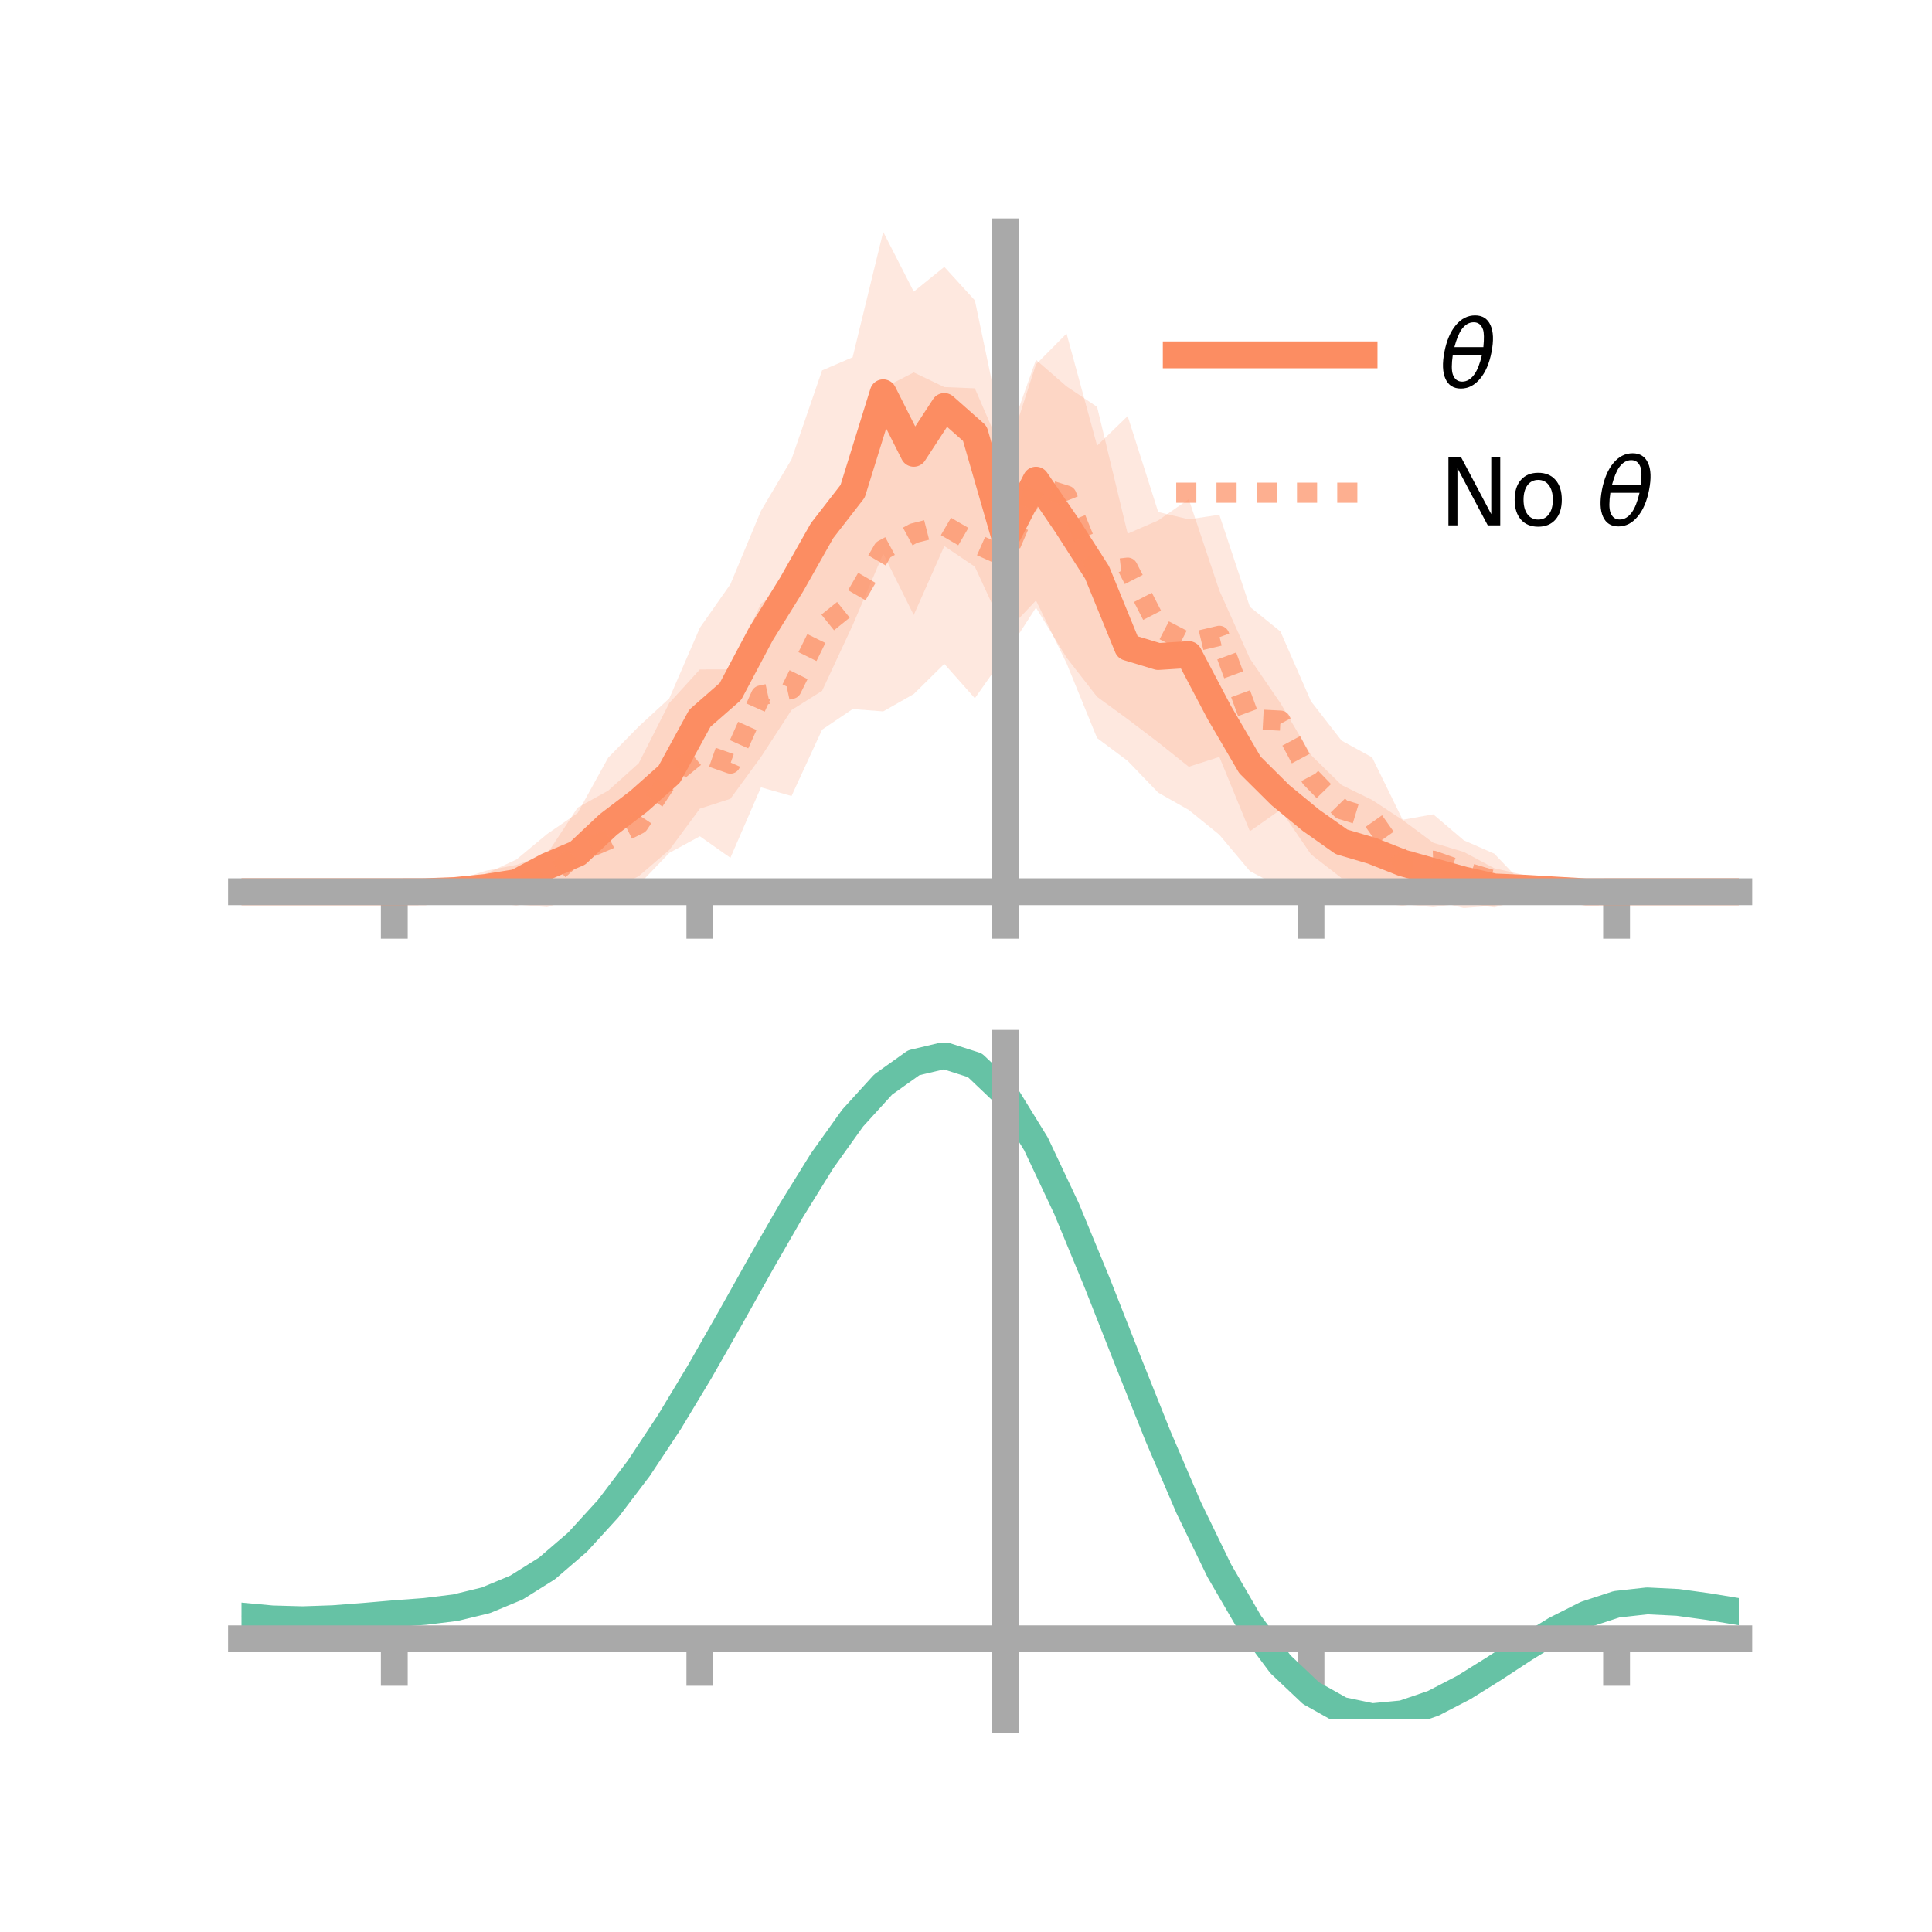 <?xml version="1.0" encoding="utf-8" standalone="no"?>
<!DOCTYPE svg PUBLIC "-//W3C//DTD SVG 1.1//EN"
  "http://www.w3.org/Graphics/SVG/1.1/DTD/svg11.dtd">
<!-- Created with matplotlib (https://matplotlib.org/) -->
<svg height="144pt" version="1.1" viewBox="0 0 144 144" width="144pt" xmlns="http://www.w3.org/2000/svg" xmlns:xlink="http://www.w3.org/1999/xlink">
 <defs>
  <style type="text/css">*{stroke-linecap:butt;stroke-linejoin:round;}</style>
 </defs>
 <g id="figure_1">
  <g id="patch_1">
   <path d="M 0 144 
L 144 144 
L 144 0 
L 0 0 
z
" style="fill:none;"/>
  </g>
  <g id="axes_1">
   <g id="patch_2">
    <path d="M 18 67.68 
L 129.6 67.68 
L 129.6 17.28 
L 18 17.28 
z
" style="fill:none;"/>
   </g>
   <g id="PolyCollection_1">
    <path clip-path="url(#pc01d679d68)" d="M 18 66.464 
L 18 66.464 
L 20.278 66.464 
L 22.555 66.464 
L 24.833 66.464 
L 27.11 66.464 
L 29.388 66.464 
L 31.665 66.417 
L 33.943 65.839 
L 36.22 65.122 
L 38.498 64.059 
L 40.776 62.166 
L 43.053 60.597 
L 45.331 56.471 
L 47.608 54.148 
L 49.886 52.049 
L 52.163 46.794 
L 54.441 43.541 
L 56.718 38.075 
L 58.996 34.235 
L 61.273 27.609 
L 63.551 26.629 
L 65.829 17.28 
L 68.106 21.737 
L 70.384 19.893 
L 72.661 22.389 
L 74.939 33.244 
L 77.216 26.819 
L 79.494 28.8 
L 81.771 30.327 
L 84.049 39.777 
L 86.327 38.786 
L 88.604 37.206 
L 90.882 44.01 
L 93.159 49.087 
L 95.437 52.408 
L 97.714 56.277 
L 99.992 58.512 
L 102.269 59.622 
L 104.547 61.12 
L 106.824 62.814 
L 109.102 63.5 
L 111.38 64.718 
L 113.657 65.233 
L 115.935 65.604 
L 118.212 66.44 
L 120.49 66.464 
L 122.767 66.464 
L 125.045 66.464 
L 127.322 66.464 
L 129.6 66.464 
L 129.6 66.464 
L 129.6 66.464 
L 127.322 66.464 
L 125.045 66.464 
L 122.767 66.464 
L 120.49 66.464 
L 118.212 66.499 
L 115.935 67.072 
L 113.657 67.176 
L 111.38 67.497 
L 109.102 67.68 
L 106.824 67.102 
L 104.547 67.52 
L 102.269 67.215 
L 99.992 66.984 
L 97.714 66.006 
L 95.437 66.132 
L 93.159 64.929 
L 90.882 62.217 
L 88.604 60.37 
L 86.327 59.081 
L 84.049 56.712 
L 81.771 55.01 
L 79.494 49.431 
L 77.216 44.754 
L 74.939 47.17 
L 72.661 42.238 
L 70.384 40.698 
L 68.106 45.839 
L 65.829 41.269 
L 63.551 46.602 
L 61.273 51.493 
L 58.996 52.923 
L 56.718 56.421 
L 54.441 59.537 
L 52.163 60.274 
L 49.886 63.355 
L 47.608 65.303 
L 45.331 66.453 
L 43.053 66.605 
L 40.776 66.96 
L 38.498 67.505 
L 36.22 67.171 
L 33.943 66.905 
L 31.665 66.498 
L 29.388 66.464 
L 27.11 66.464 
L 24.833 66.464 
L 22.555 66.464 
L 20.278 66.464 
L 18 66.464 
z
" style="fill:#fc8d62;fill-opacity:0.2;"/>
   </g>
   <g id="PolyCollection_2">
    <path clip-path="url(#pc01d679d68)" d="M 18 66.464 
L 18 66.464 
L 20.278 66.464 
L 22.555 66.464 
L 24.833 66.464 
L 27.11 66.464 
L 29.388 66.464 
L 31.665 66.325 
L 33.943 65.628 
L 36.22 64.901 
L 38.498 64.465 
L 40.776 63.644 
L 43.053 60.194 
L 45.331 58.931 
L 47.608 56.886 
L 49.886 52.395 
L 52.163 49.896 
L 54.441 49.891 
L 56.718 44.989 
L 58.996 43.353 
L 61.273 39.075 
L 63.551 36.944 
L 65.829 28.926 
L 68.106 27.759 
L 70.384 28.851 
L 72.661 28.945 
L 74.939 34.214 
L 77.216 27.159 
L 79.494 24.863 
L 81.771 33.217 
L 84.049 31.014 
L 86.327 38.162 
L 88.604 38.706 
L 90.882 38.365 
L 93.159 45.228 
L 95.437 47.068 
L 97.714 52.271 
L 99.992 55.2 
L 102.269 56.45 
L 104.547 61.103 
L 106.824 60.693 
L 109.102 62.631 
L 111.38 63.632 
L 113.657 66.025 
L 115.935 65.744 
L 118.212 66.418 
L 120.49 66.464 
L 122.767 66.464 
L 125.045 66.464 
L 127.322 66.464 
L 129.6 66.464 
L 129.6 66.464 
L 129.6 66.464 
L 127.322 66.464 
L 125.045 66.464 
L 122.767 66.464 
L 120.49 66.464 
L 118.212 66.53 
L 115.935 67.038 
L 113.657 66.985 
L 111.38 67.638 
L 109.102 67.292 
L 106.824 67.618 
L 104.547 67.385 
L 102.269 65.581 
L 99.992 65.45 
L 97.714 63.681 
L 95.437 60.353 
L 93.159 61.958 
L 90.882 56.416 
L 88.604 57.149 
L 86.327 55.331 
L 84.049 53.599 
L 81.771 51.938 
L 79.494 49.011 
L 77.216 45.289 
L 74.939 48.805 
L 72.661 52.045 
L 70.384 49.482 
L 68.106 51.73 
L 65.829 53.024 
L 63.551 52.849 
L 61.273 54.386 
L 58.996 59.331 
L 56.718 58.683 
L 54.441 63.937 
L 52.163 62.332 
L 49.886 63.572 
L 47.608 65.948 
L 45.331 66.216 
L 43.053 66.883 
L 40.776 67.613 
L 38.498 67.417 
L 36.22 67.146 
L 33.943 67.028 
L 31.665 66.563 
L 29.388 66.464 
L 27.11 66.464 
L 24.833 66.464 
L 22.555 66.464 
L 20.278 66.464 
L 18 66.464 
z
" style="fill:#fc8d62;fill-opacity:0.2;"/>
   </g>
   <g id="matplotlib.axis_1">
    <g id="xtick_1">
     <g id="line2d_1">
      <defs>
       <path d="M 0 0 
L 0 3.5 
" id="m481938d0e5" style="stroke:#a9a9a9;stroke-width:2;"/>
      </defs>
      <g>
       <use style="fill:#a9a9a9;stroke:#a9a9a9;stroke-width:2;" x="29.388" xlink:href="#m481938d0e5" y="66.464"/>
      </g>
     </g>
    </g>
    <g id="xtick_2">
     <g id="line2d_2">
      <g>
       <use style="fill:#a9a9a9;stroke:#a9a9a9;stroke-width:2;" x="52.163" xlink:href="#m481938d0e5" y="66.464"/>
      </g>
     </g>
    </g>
    <g id="xtick_3">
     <g id="line2d_3">
      <g>
       <use style="fill:#a9a9a9;stroke:#a9a9a9;stroke-width:2;" x="74.939" xlink:href="#m481938d0e5" y="66.464"/>
      </g>
     </g>
    </g>
    <g id="xtick_4">
     <g id="line2d_4">
      <g>
       <use style="fill:#a9a9a9;stroke:#a9a9a9;stroke-width:2;" x="97.714" xlink:href="#m481938d0e5" y="66.464"/>
      </g>
     </g>
    </g>
    <g id="xtick_5">
     <g id="line2d_5">
      <g>
       <use style="fill:#a9a9a9;stroke:#a9a9a9;stroke-width:2;" x="120.49" xlink:href="#m481938d0e5" y="66.464"/>
      </g>
     </g>
    </g>
   </g>
   <g id="matplotlib.axis_2"/>
   <g id="line2d_6">
    <path clip-path="url(#pc01d679d68)" d="M 18 66.464 
L 20.278 66.464 
L 22.555 66.464 
L 24.833 66.464 
L 27.11 66.464 
L 29.388 66.464 
L 31.665 66.458 
L 33.943 66.372 
L 36.22 66.146 
L 38.498 65.782 
L 40.776 64.563 
L 43.053 63.601 
L 45.331 61.462 
L 47.608 59.726 
L 49.886 57.702 
L 52.163 53.534 
L 54.441 51.539 
L 56.718 47.248 
L 58.996 43.579 
L 61.273 39.551 
L 63.551 36.615 
L 65.829 29.275 
L 68.106 33.788 
L 70.384 30.296 
L 72.661 32.313 
L 74.939 40.207 
L 77.216 35.787 
L 79.494 39.116 
L 81.771 42.669 
L 84.049 48.244 
L 86.327 48.934 
L 88.604 48.788 
L 90.882 53.114 
L 93.159 57.008 
L 95.437 59.27 
L 97.714 61.142 
L 99.992 62.748 
L 102.269 63.418 
L 104.547 64.32 
L 106.824 64.958 
L 109.102 65.59 
L 111.38 66.107 
L 113.657 66.204 
L 115.935 66.338 
L 118.212 66.469 
L 120.49 66.464 
L 122.767 66.464 
L 125.045 66.464 
L 127.322 66.464 
L 129.6 66.464 
" style="fill:none;stroke:#fc8d62;stroke-linecap:square;stroke-width:2;"/>
   </g>
   <g id="line2d_7">
    <path clip-path="url(#pc01d679d68)" d="M 18 66.464 
L 20.278 66.464 
L 22.555 66.464 
L 24.833 66.464 
L 27.11 66.464 
L 29.388 66.464 
L 31.665 66.444 
L 33.943 66.328 
L 36.22 66.023 
L 38.498 65.941 
L 40.776 65.629 
L 43.053 63.539 
L 45.331 62.573 
L 47.608 61.417 
L 49.886 57.983 
L 52.163 56.114 
L 54.441 56.914 
L 56.718 51.836 
L 58.996 51.342 
L 61.273 46.731 
L 63.551 44.896 
L 65.829 40.975 
L 68.106 39.744 
L 70.384 39.167 
L 72.661 40.495 
L 74.939 41.509 
L 77.216 36.224 
L 79.494 36.937 
L 81.771 42.577 
L 84.049 42.307 
L 86.327 46.746 
L 88.604 47.928 
L 90.882 47.39 
L 93.159 53.593 
L 95.437 53.711 
L 97.714 57.976 
L 99.992 60.325 
L 102.269 61.016 
L 104.547 64.244 
L 106.824 64.155 
L 109.102 64.961 
L 111.38 65.635 
L 113.657 66.505 
L 115.935 66.391 
L 118.212 66.474 
L 120.49 66.464 
L 122.767 66.464 
L 125.045 66.464 
L 127.322 66.464 
L 129.6 66.464 
" style="fill:none;stroke:#fc8d62;stroke-dasharray:1.5,1.5;stroke-dashoffset:0;stroke-opacity:0.7;stroke-width:1.5;"/>
   </g>
   <g id="patch_3">
    <path d="M 74.939 67.68 
L 74.939 17.28 
" style="fill:none;stroke:#a9a9a9;stroke-linecap:square;stroke-linejoin:miter;stroke-width:2;"/>
   </g>
   <g id="patch_4">
    <path d="M 129.6 67.68 
L 129.6 17.28 
" style="fill:none;"/>
   </g>
   <g id="patch_5">
    <path d="M 18 66.464 
L 129.6 66.464 
" style="fill:none;stroke:#a9a9a9;stroke-linecap:square;stroke-linejoin:miter;stroke-width:2;"/>
   </g>
   <g id="patch_6">
    <path d="M 18 17.28 
L 129.6 17.28 
" style="fill:none;"/>
   </g>
   <g id="legend_1">
    <g id="line2d_8">
     <path d="M 87.67 26.449 
L 101.67 26.449 
" style="fill:none;stroke:#fc8d62;stroke-linecap:square;stroke-width:2;"/>
    </g>
    <g id="line2d_9"/>
    <g id="text_1">
     <!-- $\theta$ -->
     <g transform="translate(107.27 28.899)scale(0.07 -0.07)">
      <defs>
       <path d="M 45.516 34.672 
L 14.453 34.672 
Q 12.359 20.062 14.5 13.875 
Q 17.188 6.25 24.469 6.25 
Q 31.781 6.25 37.359 13.922 
Q 42.234 20.656 45.516 34.672 
z
M 47.016 42.969 
Q 48.344 56.844 46.625 61.719 
Q 43.953 69.438 36.766 69.438 
Q 29.297 69.438 23.828 61.812 
Q 19.531 55.672 16.156 42.969 
z
M 38.188 76.766 
Q 49.906 76.766 54.594 66.406 
Q 59.281 56.109 55.719 37.844 
Q 52.203 19.625 43.453 9.281 
Q 34.766 -1.125 23.047 -1.125 
Q 11.281 -1.125 6.641 9.281 
Q 2 19.625 5.516 37.844 
Q 9.078 56.109 17.719 66.406 
Q 26.422 76.766 38.188 76.766 
z
" id="DejaVuSans-Oblique-952"/>
      </defs>
      <use transform="translate(0 0.234)" xlink:href="#DejaVuSans-Oblique-952"/>
     </g>
    </g>
    <g id="line2d_10">
     <path d="M 87.67 36.724 
L 101.67 36.724 
" style="fill:none;stroke:#fc8d62;stroke-dasharray:1.5,1.5;stroke-dashoffset:0;stroke-opacity:0.7;stroke-width:1.5;"/>
    </g>
    <g id="line2d_11"/>
    <g id="text_2">
     <!-- No $\theta$ -->
     <g transform="translate(107.27 39.174)scale(0.07 -0.07)">
      <defs>
       <path d="M 9.812 72.906 
L 23.094 72.906 
L 55.422 11.922 
L 55.422 72.906 
L 64.984 72.906 
L 64.984 0 
L 51.703 0 
L 19.391 60.984 
L 19.391 0 
L 9.812 0 
z
" id="DejaVuSans-78"/>
       <path d="M 30.609 48.391 
Q 23.391 48.391 19.188 42.75 
Q 14.984 37.109 14.984 27.297 
Q 14.984 17.484 19.156 11.844 
Q 23.344 6.203 30.609 6.203 
Q 37.797 6.203 41.984 11.859 
Q 46.188 17.531 46.188 27.297 
Q 46.188 37.016 41.984 42.703 
Q 37.797 48.391 30.609 48.391 
z
M 30.609 56 
Q 42.328 56 49.016 48.375 
Q 55.719 40.766 55.719 27.297 
Q 55.719 13.875 49.016 6.219 
Q 42.328 -1.422 30.609 -1.422 
Q 18.844 -1.422 12.172 6.219 
Q 5.516 13.875 5.516 27.297 
Q 5.516 40.766 12.172 48.375 
Q 18.844 56 30.609 56 
z
" id="DejaVuSans-111"/>
       <path id="DejaVuSans-32"/>
      </defs>
      <use transform="translate(0 0.234)" xlink:href="#DejaVuSans-78"/>
      <use transform="translate(74.805 0.234)" xlink:href="#DejaVuSans-111"/>
      <use transform="translate(135.986 0.234)" xlink:href="#DejaVuSans-32"/>
      <use transform="translate(167.773 0.234)" xlink:href="#DejaVuSans-Oblique-952"/>
     </g>
    </g>
   </g>
  </g>
  <g id="axes_2">
   <g id="patch_7">
    <path d="M 18 128.16 
L 129.6 128.16 
L 129.6 77.76 
L 18 77.76 
z
" style="fill:none;"/>
   </g>
   <g id="PolyCollection_3">
    <path clip-path="url(#p2cb089e2a9)" d="M 18 120.49 
L 18 120.413 
L 20.278 120.633 
L 22.555 120.696 
L 24.833 120.611 
L 27.11 120.427 
L 29.388 120.222 
L 31.665 120.048 
L 33.943 119.763 
L 36.22 119.204 
L 38.498 118.245 
L 40.776 116.793 
L 43.053 114.799 
L 45.331 112.252 
L 47.608 109.186 
L 49.886 105.669 
L 52.163 101.801 
L 54.441 97.713 
L 56.718 93.558 
L 58.996 89.512 
L 61.273 85.764 
L 63.551 82.512 
L 65.829 79.96 
L 68.106 78.31 
L 70.384 77.76 
L 72.661 78.5 
L 74.939 80.699 
L 77.216 84.448 
L 79.494 89.343 
L 81.771 94.935 
L 84.049 100.804 
L 86.327 106.585 
L 88.604 111.975 
L 90.882 116.74 
L 93.159 120.716 
L 95.437 123.806 
L 97.714 125.979 
L 99.992 127.266 
L 102.269 127.746 
L 104.547 127.533 
L 106.824 126.768 
L 109.102 125.605 
L 111.38 124.209 
L 113.657 122.743 
L 115.935 121.367 
L 118.212 120.234 
L 120.49 119.493 
L 122.767 119.242 
L 125.045 119.361 
L 127.322 119.684 
L 129.6 120.072 
L 129.6 120.174 
L 129.6 120.174 
L 127.322 119.811 
L 125.045 119.505 
L 122.767 119.397 
L 120.49 119.653 
L 118.212 120.403 
L 115.935 121.565 
L 113.657 122.987 
L 111.38 124.504 
L 109.102 125.948 
L 106.824 127.148 
L 104.547 127.936 
L 102.269 128.16 
L 99.992 127.687 
L 97.714 126.415 
L 95.437 124.283 
L 93.159 121.272 
L 90.882 117.413 
L 88.604 112.795 
L 86.327 107.572 
L 84.049 101.965 
L 81.771 96.267 
L 79.494 90.832 
L 77.216 86.072 
L 74.939 82.427 
L 72.661 80.293 
L 70.384 79.578 
L 68.106 80.11 
L 65.829 81.703 
L 63.551 84.16 
L 61.273 87.286 
L 58.996 90.883 
L 56.718 94.76 
L 54.441 98.735 
L 52.163 102.642 
L 49.886 106.337 
L 47.608 109.697 
L 45.331 112.629 
L 43.053 115.072 
L 40.776 116.996 
L 38.498 118.407 
L 36.22 119.346 
L 33.943 119.893 
L 31.665 120.169 
L 29.388 120.332 
L 27.11 120.52 
L 24.833 120.685 
L 22.555 120.755 
L 20.278 120.692 
L 18 120.49 
z
" style="fill:#66c2a5;fill-opacity:0.2;"/>
   </g>
   <g id="matplotlib.axis_3">
    <g id="xtick_6">
     <g id="line2d_12">
      <g>
       <use style="fill:#a9a9a9;stroke:#a9a9a9;stroke-width:2;" x="29.388" xlink:href="#m481938d0e5" y="122.149"/>
      </g>
     </g>
    </g>
    <g id="xtick_7">
     <g id="line2d_13">
      <g>
       <use style="fill:#a9a9a9;stroke:#a9a9a9;stroke-width:2;" x="52.163" xlink:href="#m481938d0e5" y="122.149"/>
      </g>
     </g>
    </g>
    <g id="xtick_8">
     <g id="line2d_14">
      <g>
       <use style="fill:#a9a9a9;stroke:#a9a9a9;stroke-width:2;" x="74.939" xlink:href="#m481938d0e5" y="122.149"/>
      </g>
     </g>
    </g>
    <g id="xtick_9">
     <g id="line2d_15">
      <g>
       <use style="fill:#a9a9a9;stroke:#a9a9a9;stroke-width:2;" x="97.714" xlink:href="#m481938d0e5" y="122.149"/>
      </g>
     </g>
    </g>
    <g id="xtick_10">
     <g id="line2d_16">
      <g>
       <use style="fill:#a9a9a9;stroke:#a9a9a9;stroke-width:2;" x="120.49" xlink:href="#m481938d0e5" y="122.149"/>
      </g>
     </g>
    </g>
   </g>
   <g id="matplotlib.axis_4"/>
   <g id="line2d_17">
    <path clip-path="url(#p2cb089e2a9)" d="M 18 120.451 
L 20.278 120.663 
L 22.555 120.726 
L 24.833 120.648 
L 27.11 120.474 
L 29.388 120.277 
L 31.665 120.108 
L 33.943 119.828 
L 36.22 119.275 
L 38.498 118.326 
L 40.776 116.895 
L 43.053 114.935 
L 45.331 112.441 
L 47.608 109.442 
L 49.886 106.003 
L 52.163 102.222 
L 54.441 98.224 
L 56.718 94.159 
L 58.996 90.198 
L 61.273 86.525 
L 63.551 83.336 
L 65.829 80.831 
L 68.106 79.21 
L 70.384 78.669 
L 72.661 79.396 
L 74.939 81.563 
L 77.216 85.26 
L 79.494 90.088 
L 81.771 95.601 
L 84.049 101.385 
L 86.327 107.078 
L 88.604 112.385 
L 90.882 117.076 
L 93.159 120.994 
L 95.437 124.044 
L 97.714 126.197 
L 99.992 127.476 
L 102.269 127.953 
L 104.547 127.735 
L 106.824 126.958 
L 109.102 125.777 
L 111.38 124.357 
L 113.657 122.865 
L 115.935 121.466 
L 118.212 120.319 
L 120.49 119.573 
L 122.767 119.32 
L 125.045 119.433 
L 127.322 119.747 
L 129.6 120.123 
" style="fill:none;stroke:#66c2a5;stroke-linecap:square;stroke-width:2;"/>
   </g>
   <g id="patch_8">
    <path d="M 74.939 128.16 
L 74.939 77.76 
" style="fill:none;stroke:#a9a9a9;stroke-linecap:square;stroke-linejoin:miter;stroke-width:2;"/>
   </g>
   <g id="patch_9">
    <path d="M 129.6 128.16 
L 129.6 77.76 
" style="fill:none;"/>
   </g>
   <g id="patch_10">
    <path d="M 18 122.149 
L 129.6 122.149 
" style="fill:none;stroke:#a9a9a9;stroke-linecap:square;stroke-linejoin:miter;stroke-width:2;"/>
   </g>
   <g id="patch_11">
    <path d="M 18 77.76 
L 129.6 77.76 
" style="fill:none;"/>
   </g>
  </g>
 </g>
 <defs>
  <clipPath id="pc01d679d68">
   <rect height="50.4" width="111.6" x="18" y="17.28"/>
  </clipPath>
  <clipPath id="p2cb089e2a9">
   <rect height="50.4" width="111.6" x="18" y="77.76"/>
  </clipPath>
 </defs>
</svg>
